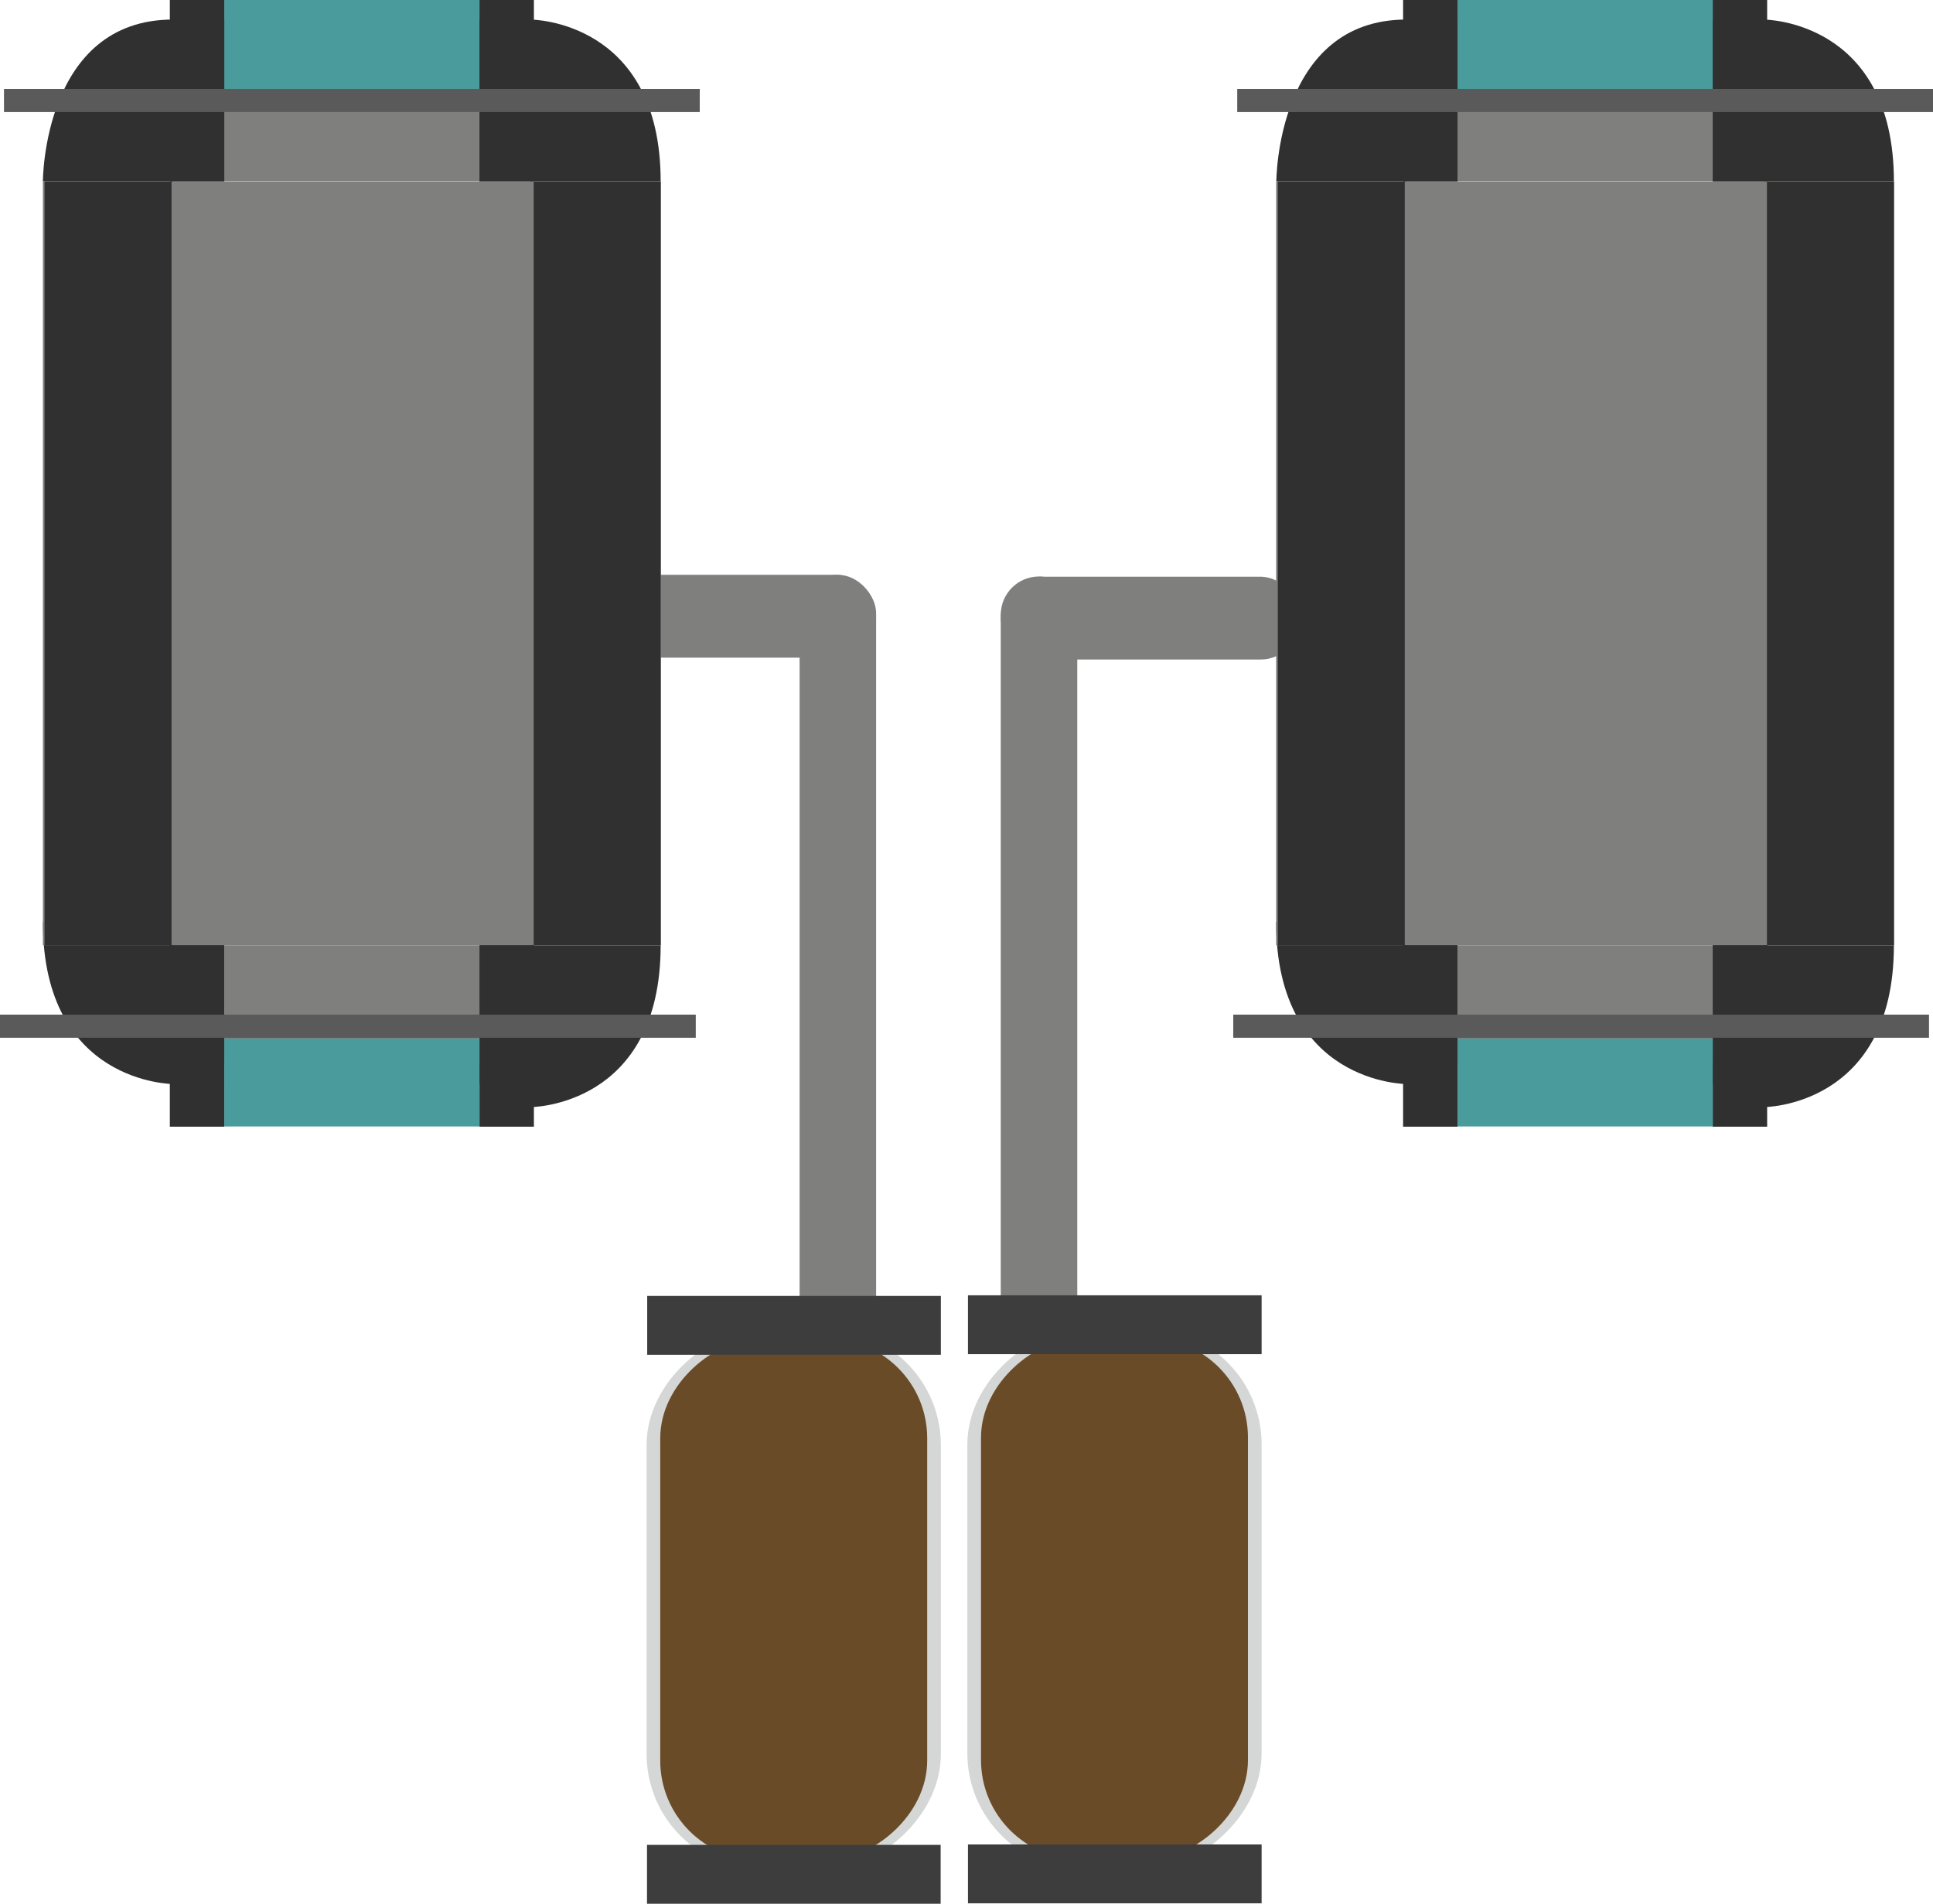 <svg id="Calque_1" data-name="Calque 1" xmlns="http://www.w3.org/2000/svg" viewBox="0 0 91.96 90.55"><defs><style>.cls-1{fill:#7f7f7e;}.cls-2{fill:#6b410f;}.cls-3{fill:#666869;opacity:0.27;}.cls-4{fill:#3d3d3d;}.cls-5{fill:#303031;}.cls-6{fill:#4a9b9b;}.cls-7{fill:#5b5a5b;}</style></defs><title>sulfurFactory</title><rect class="cls-1" x="52.89" y="32.38" width="14.31" height="3.94" rx="1.97" ry="1.97" transform="translate(114.81 63.75) rotate(-180)"/><rect class="cls-1" x="52.89" y="32.38" width="3.64" height="36.99" rx="1.82" ry="1.82" transform="translate(104.14 96.79) rotate(180)"/><rect class="cls-1" x="27.37" y="27.34" width="14.31" height="3.94" rx="1.97" ry="1.97"/><rect class="cls-1" x="38.04" y="27.34" width="3.64" height="36.34" rx="1.82" ry="1.82"/><rect class="cls-2" x="30.64" y="74.68" width="24.79" height="12.7" rx="4.73" ry="4.73" transform="translate(-43.27 119.11) rotate(-90)"/><rect class="cls-3" x="30.17" y="74.03" width="25.72" height="14" rx="5.52" ry="5.52" transform="translate(-43.27 119.11) rotate(-90)"/><rect class="cls-4" x="41.65" y="87.12" width="2.8" height="13.97" transform="translate(-56.34 132.2) rotate(-90)"/><rect class="cls-4" x="41.65" y="61.01" width="2.8" height="13.97" transform="translate(-30.22 106.09) rotate(-90)"/><rect class="cls-2" x="45.91" y="74.65" width="24.79" height="12.7" rx="4.73" ry="4.73" transform="translate(-27.98 134.35) rotate(-90)"/><rect class="cls-3" x="45.44" y="74" width="25.72" height="14" rx="5.52" ry="5.52" transform="translate(-27.98 134.35) rotate(-90)"/><rect class="cls-4" x="56.92" y="87.1" width="2.8" height="13.97" transform="translate(-41.05 147.45) rotate(-90)"/><rect class="cls-4" x="56.92" y="60.98" width="2.8" height="13.97" transform="translate(-14.93 121.33) rotate(-90)"/><path class="cls-5" d="M89.19,57.61s6.19,0,6.19-7.7H89.19Z" transform="translate(-5.28 -4.95)"/><path class="cls-5" d="M66,13.58s0-7.7,6.19-7.7v7.7Z" transform="translate(-5.28 -4.95)"/><path class="cls-5" d="M72.18,56.51s-6.19,0-6.19-7.7h6.19Z" transform="translate(-5.28 -4.95)"/><path class="cls-5" d="M89.19,5.88s6.19,0,6.19,7.7H89.19Z" transform="translate(-5.28 -4.95)"/><rect class="cls-1" x="60.71" y="8.63" width="29.4" height="36.33"/><rect class="cls-1" x="66.9" y="0.92" width="17.01" height="7.7"/><rect class="cls-6" x="78.53" y="1.04" width="4.31" height="12.14" transform="translate(68.3 82.84) rotate(-90)"/><rect class="cls-5" x="84.06" y="8.63" width="6.04" height="36.33"/><rect class="cls-5" x="60.79" y="8.63" width="6.04" height="36.33"/><rect class="cls-5" x="66.75" y="44.96" width="2.59" height="6.6"/><rect class="cls-5" x="81.48" y="44.96" width="2.59" height="6.6"/><rect class="cls-5" x="66.75" width="2.59" height="8.63"/><rect class="cls-5" x="81.48" width="2.59" height="8.63"/><rect class="cls-5" x="66.75" y="44.96" width="2.59" height="8.63"/><rect class="cls-5" x="81.48" y="44.96" width="2.59" height="8.63"/><rect class="cls-1" x="69.34" y="44.96" width="12.14" height="5.6"/><rect class="cls-7" x="58.67" y="48.26" width="33.1" height="1.1"/><rect class="cls-7" x="58.86" y="4.23" width="33.1" height="1.1"/><rect class="cls-6" x="78.6" y="50.38" width="4.18" height="12.14" transform="translate(18.96 132.18) rotate(-90)"/><path class="cls-5" d="M30.52,57.61s6.19,0,6.19-7.7H30.52Z" transform="translate(-5.28 -4.95)"/><path class="cls-5" d="M7.32,13.58s0-7.7,6.19-7.7v7.7Z" transform="translate(-5.28 -4.95)"/><path class="cls-5" d="M13.51,56.51s-6.19,0-6.19-7.7h6.19Z" transform="translate(-5.28 -4.95)"/><path class="cls-5" d="M30.52,5.88s6.19,0,6.19,7.7H30.52Z" transform="translate(-5.28 -4.95)"/><rect class="cls-1" x="2.04" y="8.63" width="29.4" height="36.33"/><rect class="cls-1" x="8.23" y="0.92" width="17.01" height="7.7"/><rect class="cls-6" x="19.86" y="1.04" width="4.31" height="12.14" transform="translate(9.63 24.17) rotate(-90)"/><rect class="cls-5" x="25.39" y="8.63" width="6.04" height="36.33"/><rect class="cls-5" x="2.12" y="8.63" width="6.04" height="36.33"/><rect class="cls-5" x="8.08" y="44.96" width="2.59" height="6.6"/><rect class="cls-5" x="22.81" y="44.96" width="2.59" height="6.6"/><rect class="cls-5" x="8.08" width="2.59" height="8.63"/><rect class="cls-5" x="22.81" width="2.59" height="8.63"/><rect class="cls-5" x="8.08" y="44.96" width="2.59" height="8.63"/><rect class="cls-5" x="22.81" y="44.96" width="2.59" height="8.63"/><rect class="cls-1" x="10.67" y="44.96" width="12.14" height="5.6"/><rect class="cls-7" y="48.26" width="33.1" height="1.1"/><rect class="cls-7" x="0.19" y="4.23" width="33.1" height="1.1"/><rect class="cls-6" x="19.93" y="50.38" width="4.18" height="12.14" transform="translate(-39.71 73.51) rotate(-90)"/></svg>
